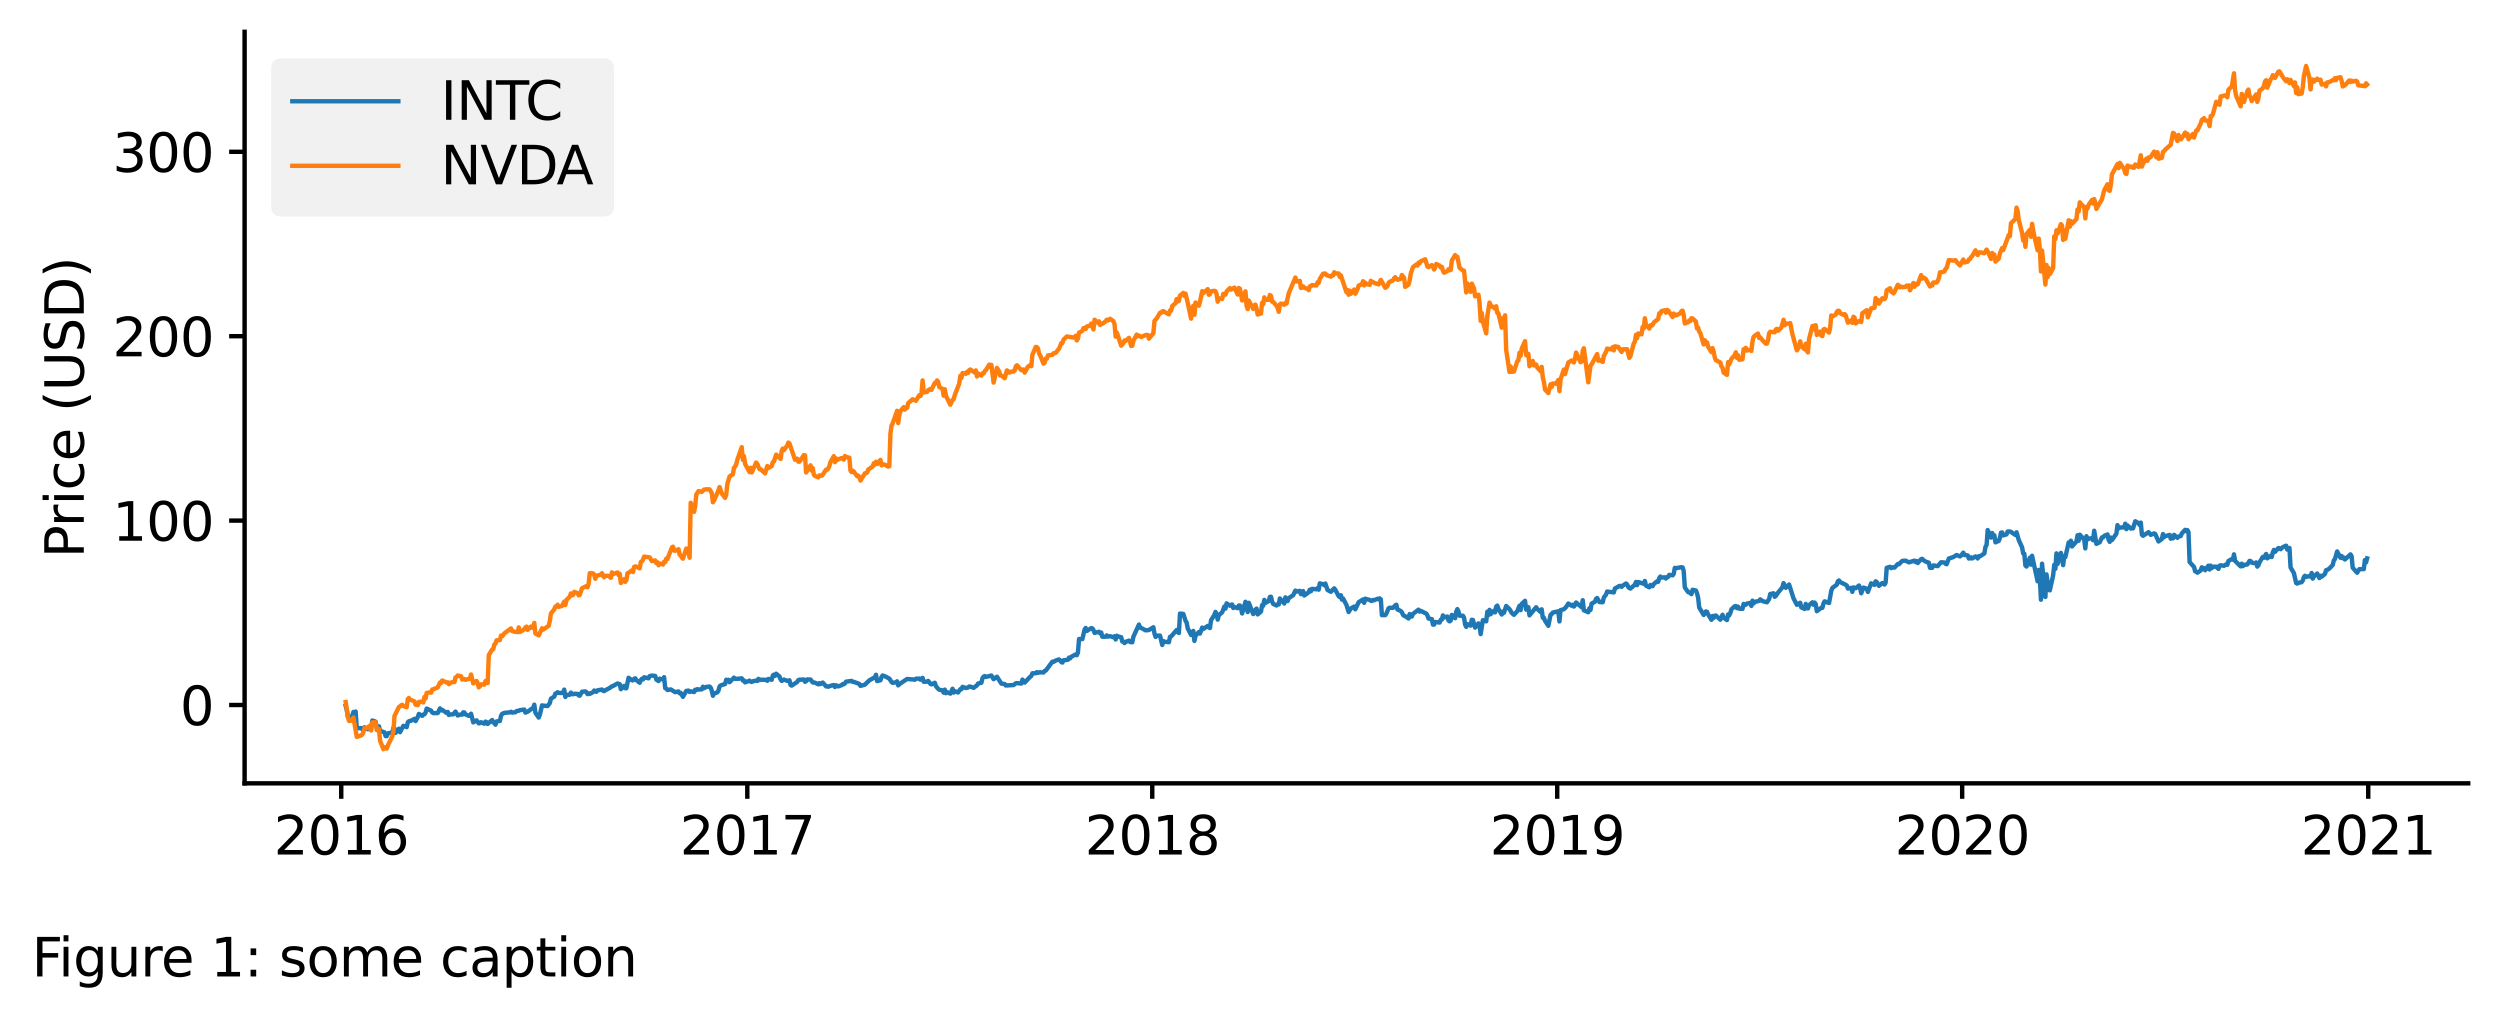 <?xml version="1.0" encoding="utf-8" standalone="no"?>
<!DOCTYPE svg PUBLIC "-//W3C//DTD SVG 1.1//EN"
  "http://www.w3.org/Graphics/SVG/1.1/DTD/svg11.dtd">
<svg xmlns:xlink="http://www.w3.org/1999/xlink" width="565.92pt" height="230.736pt" viewBox="0 0 565.92 230.736" xmlns="http://www.w3.org/2000/svg" version="1.1">
 <defs>
  <style type="text/css">*{stroke-linejoin: round; stroke-linecap: butt}</style>
 </defs>
 <g id="figure_1">
  <g id="patch_1">
   <path d="M 0 230.736 
L 565.92 230.736 
L 565.92 0 
L 0 0 
z
" style="fill: #ffffff"/>
  </g>
  <g id="axes_1">
   <g id="patch_2">
    <path d="M 55.37 177.32 
L 558.72 177.32 
L 558.72 7.2 
L 55.37 7.2 
z
" style="fill: #ffffff"/>
   </g>
   <g id="matplotlib.axis_1">
    <g id="xtick_1">
     <g id="line2d_1">
      <defs>
       <path id="m5329c3f0c6" d="M 0 0 
L 0 3.5 
" style="stroke: #000000"/>
      </defs>
      <g>
       <use xlink:href="#m5329c3f0c6" x="77.245" y="177.32" style="stroke: #000000"/>
      </g>
     </g>
     <g id="text_1">
      <!-- 2016 -->
      <g transform="translate(61.975 193.438) scale(0.12 -0.12)">
       <defs>
        <path id="DejaVuSans-32" d="M 1228 531 
L 3431 531 
L 3431 0 
L 469 0 
L 469 531 
Q 828 903 1448 1529 
Q 2069 2156 2228 2338 
Q 2531 2678 2651 2914 
Q 2772 3150 2772 3378 
Q 2772 3750 2511 3984 
Q 2250 4219 1831 4219 
Q 1534 4219 1204 4116 
Q 875 4013 500 3803 
L 500 4441 
Q 881 4594 1212 4672 
Q 1544 4750 1819 4750 
Q 2544 4750 2975 4387 
Q 3406 4025 3406 3419 
Q 3406 3131 3298 2873 
Q 3191 2616 2906 2266 
Q 2828 2175 2409 1742 
Q 1991 1309 1228 531 
z
" transform="scale(0.016)"/>
        <path id="DejaVuSans-30" d="M 2034 4250 
Q 1547 4250 1301 3770 
Q 1056 3291 1056 2328 
Q 1056 1369 1301 889 
Q 1547 409 2034 409 
Q 2525 409 2770 889 
Q 3016 1369 3016 2328 
Q 3016 3291 2770 3770 
Q 2525 4250 2034 4250 
z
M 2034 4750 
Q 2819 4750 3233 4129 
Q 3647 3509 3647 2328 
Q 3647 1150 3233 529 
Q 2819 -91 2034 -91 
Q 1250 -91 836 529 
Q 422 1150 422 2328 
Q 422 3509 836 4129 
Q 1250 4750 2034 4750 
z
" transform="scale(0.016)"/>
        <path id="DejaVuSans-31" d="M 794 531 
L 1825 531 
L 1825 4091 
L 703 3866 
L 703 4441 
L 1819 4666 
L 2450 4666 
L 2450 531 
L 3481 531 
L 3481 0 
L 794 0 
L 794 531 
z
" transform="scale(0.016)"/>
        <path id="DejaVuSans-36" d="M 2113 2584 
Q 1688 2584 1439 2293 
Q 1191 2003 1191 1497 
Q 1191 994 1439 701 
Q 1688 409 2113 409 
Q 2538 409 2786 701 
Q 3034 994 3034 1497 
Q 3034 2003 2786 2293 
Q 2538 2584 2113 2584 
z
M 3366 4563 
L 3366 3988 
Q 3128 4100 2886 4159 
Q 2644 4219 2406 4219 
Q 1781 4219 1451 3797 
Q 1122 3375 1075 2522 
Q 1259 2794 1537 2939 
Q 1816 3084 2150 3084 
Q 2853 3084 3261 2657 
Q 3669 2231 3669 1497 
Q 3669 778 3244 343 
Q 2819 -91 2113 -91 
Q 1303 -91 875 529 
Q 447 1150 447 2328 
Q 447 3434 972 4092 
Q 1497 4750 2381 4750 
Q 2619 4750 2861 4703 
Q 3103 4656 3366 4563 
z
" transform="scale(0.016)"/>
       </defs>
       <use xlink:href="#DejaVuSans-32"/>
       <use xlink:href="#DejaVuSans-30" transform="translate(63.623 0)"/>
       <use xlink:href="#DejaVuSans-31" transform="translate(127.246 0)"/>
       <use xlink:href="#DejaVuSans-36" transform="translate(190.869 0)"/>
      </g>
     </g>
    </g>
    <g id="xtick_2">
     <g id="line2d_2">
      <g>
       <use xlink:href="#m5329c3f0c6" x="169.165" y="177.32" style="stroke: #000000"/>
      </g>
     </g>
     <g id="text_2">
      <!-- 2017 -->
      <g transform="translate(153.895 193.438) scale(0.12 -0.12)">
       <defs>
        <path id="DejaVuSans-37" d="M 525 4666 
L 3525 4666 
L 3525 4397 
L 1831 0 
L 1172 0 
L 2766 4134 
L 525 4134 
L 525 4666 
z
" transform="scale(0.016)"/>
       </defs>
       <use xlink:href="#DejaVuSans-32"/>
       <use xlink:href="#DejaVuSans-30" transform="translate(63.623 0)"/>
       <use xlink:href="#DejaVuSans-31" transform="translate(127.246 0)"/>
       <use xlink:href="#DejaVuSans-37" transform="translate(190.869 0)"/>
      </g>
     </g>
    </g>
    <g id="xtick_3">
     <g id="line2d_3">
      <g>
       <use xlink:href="#m5329c3f0c6" x="260.834" y="177.32" style="stroke: #000000"/>
      </g>
     </g>
     <g id="text_3">
      <!-- 2018 -->
      <g transform="translate(245.564 193.438) scale(0.12 -0.12)">
       <defs>
        <path id="DejaVuSans-38" d="M 2034 2216 
Q 1584 2216 1326 1975 
Q 1069 1734 1069 1313 
Q 1069 891 1326 650 
Q 1584 409 2034 409 
Q 2484 409 2743 651 
Q 3003 894 3003 1313 
Q 3003 1734 2745 1975 
Q 2488 2216 2034 2216 
z
M 1403 2484 
Q 997 2584 770 2862 
Q 544 3141 544 3541 
Q 544 4100 942 4425 
Q 1341 4750 2034 4750 
Q 2731 4750 3128 4425 
Q 3525 4100 3525 3541 
Q 3525 3141 3298 2862 
Q 3072 2584 2669 2484 
Q 3125 2378 3379 2068 
Q 3634 1759 3634 1313 
Q 3634 634 3220 271 
Q 2806 -91 2034 -91 
Q 1263 -91 848 271 
Q 434 634 434 1313 
Q 434 1759 690 2068 
Q 947 2378 1403 2484 
z
M 1172 3481 
Q 1172 3119 1398 2916 
Q 1625 2713 2034 2713 
Q 2441 2713 2670 2916 
Q 2900 3119 2900 3481 
Q 2900 3844 2670 4047 
Q 2441 4250 2034 4250 
Q 1625 4250 1398 4047 
Q 1172 3844 1172 3481 
z
" transform="scale(0.016)"/>
       </defs>
       <use xlink:href="#DejaVuSans-32"/>
       <use xlink:href="#DejaVuSans-30" transform="translate(63.623 0)"/>
       <use xlink:href="#DejaVuSans-31" transform="translate(127.246 0)"/>
       <use xlink:href="#DejaVuSans-38" transform="translate(190.869 0)"/>
      </g>
     </g>
    </g>
    <g id="xtick_4">
     <g id="line2d_4">
      <g>
       <use xlink:href="#m5329c3f0c6" x="352.503" y="177.32" style="stroke: #000000"/>
      </g>
     </g>
     <g id="text_4">
      <!-- 2019 -->
      <g transform="translate(337.233 193.438) scale(0.12 -0.12)">
       <defs>
        <path id="DejaVuSans-39" d="M 703 97 
L 703 672 
Q 941 559 1184 500 
Q 1428 441 1663 441 
Q 2288 441 2617 861 
Q 2947 1281 2994 2138 
Q 2813 1869 2534 1725 
Q 2256 1581 1919 1581 
Q 1219 1581 811 2004 
Q 403 2428 403 3163 
Q 403 3881 828 4315 
Q 1253 4750 1959 4750 
Q 2769 4750 3195 4129 
Q 3622 3509 3622 2328 
Q 3622 1225 3098 567 
Q 2575 -91 1691 -91 
Q 1453 -91 1209 -44 
Q 966 3 703 97 
z
M 1959 2075 
Q 2384 2075 2632 2365 
Q 2881 2656 2881 3163 
Q 2881 3666 2632 3958 
Q 2384 4250 1959 4250 
Q 1534 4250 1286 3958 
Q 1038 3666 1038 3163 
Q 1038 2656 1286 2365 
Q 1534 2075 1959 2075 
z
" transform="scale(0.016)"/>
       </defs>
       <use xlink:href="#DejaVuSans-32"/>
       <use xlink:href="#DejaVuSans-30" transform="translate(63.623 0)"/>
       <use xlink:href="#DejaVuSans-31" transform="translate(127.246 0)"/>
       <use xlink:href="#DejaVuSans-39" transform="translate(190.869 0)"/>
      </g>
     </g>
    </g>
    <g id="xtick_5">
     <g id="line2d_5">
      <g>
       <use xlink:href="#m5329c3f0c6" x="444.172" y="177.32" style="stroke: #000000"/>
      </g>
     </g>
     <g id="text_5">
      <!-- 2020 -->
      <g transform="translate(428.902 193.438) scale(0.12 -0.12)">
       <use xlink:href="#DejaVuSans-32"/>
       <use xlink:href="#DejaVuSans-30" transform="translate(63.623 0)"/>
       <use xlink:href="#DejaVuSans-32" transform="translate(127.246 0)"/>
       <use xlink:href="#DejaVuSans-30" transform="translate(190.869 0)"/>
      </g>
     </g>
    </g>
    <g id="xtick_6">
     <g id="line2d_6">
      <g>
       <use xlink:href="#m5329c3f0c6" x="536.092" y="177.32" style="stroke: #000000"/>
      </g>
     </g>
     <g id="text_6">
      <!-- 2021 -->
      <g transform="translate(520.822 193.438) scale(0.12 -0.12)">
       <use xlink:href="#DejaVuSans-32"/>
       <use xlink:href="#DejaVuSans-30" transform="translate(63.623 0)"/>
       <use xlink:href="#DejaVuSans-32" transform="translate(127.246 0)"/>
       <use xlink:href="#DejaVuSans-31" transform="translate(190.869 0)"/>
      </g>
     </g>
    </g>
   </g>
   <g id="matplotlib.axis_2">
    <g id="ytick_1">
     <g id="line2d_7">
      <defs>
       <path id="m87931a7833" d="M 0 0 
L -3.5 0 
" style="stroke: #000000"/>
      </defs>
      <g>
       <use xlink:href="#m87931a7833" x="55.37" y="159.587" style="stroke: #000000"/>
      </g>
     </g>
     <g id="text_7">
      <!-- 0 -->
      <g transform="translate(40.735 164.146) scale(0.12 -0.12)">
       <use xlink:href="#DejaVuSans-30"/>
      </g>
     </g>
    </g>
    <g id="ytick_2">
     <g id="line2d_8">
      <g>
       <use xlink:href="#m87931a7833" x="55.37" y="117.846" style="stroke: #000000"/>
      </g>
     </g>
     <g id="text_8">
      <!-- 100 -->
      <g transform="translate(25.465 122.405) scale(0.12 -0.12)">
       <use xlink:href="#DejaVuSans-31"/>
       <use xlink:href="#DejaVuSans-30" transform="translate(63.623 0)"/>
       <use xlink:href="#DejaVuSans-30" transform="translate(127.246 0)"/>
      </g>
     </g>
    </g>
    <g id="ytick_3">
     <g id="line2d_9">
      <g>
       <use xlink:href="#m87931a7833" x="55.37" y="76.105" style="stroke: #000000"/>
      </g>
     </g>
     <g id="text_9">
      <!-- 200 -->
      <g transform="translate(25.465 80.664) scale(0.12 -0.12)">
       <use xlink:href="#DejaVuSans-32"/>
       <use xlink:href="#DejaVuSans-30" transform="translate(63.623 0)"/>
       <use xlink:href="#DejaVuSans-30" transform="translate(127.246 0)"/>
      </g>
     </g>
    </g>
    <g id="ytick_4">
     <g id="line2d_10">
      <g>
       <use xlink:href="#m87931a7833" x="55.37" y="34.364" style="stroke: #000000"/>
      </g>
     </g>
     <g id="text_10">
      <!-- 300 -->
      <g transform="translate(25.465 38.923) scale(0.12 -0.12)">
       <defs>
        <path id="DejaVuSans-33" d="M 2597 2516 
Q 3050 2419 3304 2112 
Q 3559 1806 3559 1356 
Q 3559 666 3084 287 
Q 2609 -91 1734 -91 
Q 1441 -91 1130 -33 
Q 819 25 488 141 
L 488 750 
Q 750 597 1062 519 
Q 1375 441 1716 441 
Q 2309 441 2620 675 
Q 2931 909 2931 1356 
Q 2931 1769 2642 2001 
Q 2353 2234 1838 2234 
L 1294 2234 
L 1294 2753 
L 1863 2753 
Q 2328 2753 2575 2939 
Q 2822 3125 2822 3475 
Q 2822 3834 2567 4026 
Q 2313 4219 1838 4219 
Q 1578 4219 1281 4162 
Q 984 4106 628 3988 
L 628 4550 
Q 988 4650 1302 4700 
Q 1616 4750 1894 4750 
Q 2613 4750 3031 4423 
Q 3450 4097 3450 3541 
Q 3450 3153 3228 2886 
Q 3006 2619 2597 2516 
z
" transform="scale(0.016)"/>
       </defs>
       <use xlink:href="#DejaVuSans-33"/>
       <use xlink:href="#DejaVuSans-30" transform="translate(63.623 0)"/>
       <use xlink:href="#DejaVuSans-30" transform="translate(127.246 0)"/>
      </g>
     </g>
    </g>
    <g id="text_11">
     <!-- Price (USD) -->
     <g transform="translate(18.969 126.306) rotate(-90) scale(0.12 -0.12)">
      <defs>
       <path id="DejaVuSans-50" d="M 1259 4147 
L 1259 2394 
L 2053 2394 
Q 2494 2394 2734 2622 
Q 2975 2850 2975 3272 
Q 2975 3691 2734 3919 
Q 2494 4147 2053 4147 
L 1259 4147 
z
M 628 4666 
L 2053 4666 
Q 2838 4666 3239 4311 
Q 3641 3956 3641 3272 
Q 3641 2581 3239 2228 
Q 2838 1875 2053 1875 
L 1259 1875 
L 1259 0 
L 628 0 
L 628 4666 
z
" transform="scale(0.016)"/>
       <path id="DejaVuSans-72" d="M 2631 2963 
Q 2534 3019 2420 3045 
Q 2306 3072 2169 3072 
Q 1681 3072 1420 2755 
Q 1159 2438 1159 1844 
L 1159 0 
L 581 0 
L 581 3500 
L 1159 3500 
L 1159 2956 
Q 1341 3275 1631 3429 
Q 1922 3584 2338 3584 
Q 2397 3584 2469 3576 
Q 2541 3569 2628 3553 
L 2631 2963 
z
" transform="scale(0.016)"/>
       <path id="DejaVuSans-69" d="M 603 3500 
L 1178 3500 
L 1178 0 
L 603 0 
L 603 3500 
z
M 603 4863 
L 1178 4863 
L 1178 4134 
L 603 4134 
L 603 4863 
z
" transform="scale(0.016)"/>
       <path id="DejaVuSans-63" d="M 3122 3366 
L 3122 2828 
Q 2878 2963 2633 3030 
Q 2388 3097 2138 3097 
Q 1578 3097 1268 2742 
Q 959 2388 959 1747 
Q 959 1106 1268 751 
Q 1578 397 2138 397 
Q 2388 397 2633 464 
Q 2878 531 3122 666 
L 3122 134 
Q 2881 22 2623 -34 
Q 2366 -91 2075 -91 
Q 1284 -91 818 406 
Q 353 903 353 1747 
Q 353 2603 823 3093 
Q 1294 3584 2113 3584 
Q 2378 3584 2631 3529 
Q 2884 3475 3122 3366 
z
" transform="scale(0.016)"/>
       <path id="DejaVuSans-65" d="M 3597 1894 
L 3597 1613 
L 953 1613 
Q 991 1019 1311 708 
Q 1631 397 2203 397 
Q 2534 397 2845 478 
Q 3156 559 3463 722 
L 3463 178 
Q 3153 47 2828 -22 
Q 2503 -91 2169 -91 
Q 1331 -91 842 396 
Q 353 884 353 1716 
Q 353 2575 817 3079 
Q 1281 3584 2069 3584 
Q 2775 3584 3186 3129 
Q 3597 2675 3597 1894 
z
M 3022 2063 
Q 3016 2534 2758 2815 
Q 2500 3097 2075 3097 
Q 1594 3097 1305 2825 
Q 1016 2553 972 2059 
L 3022 2063 
z
" transform="scale(0.016)"/>
       <path id="DejaVuSans-20" transform="scale(0.016)"/>
       <path id="DejaVuSans-28" d="M 1984 4856 
Q 1566 4138 1362 3434 
Q 1159 2731 1159 2009 
Q 1159 1288 1364 580 
Q 1569 -128 1984 -844 
L 1484 -844 
Q 1016 -109 783 600 
Q 550 1309 550 2009 
Q 550 2706 781 3412 
Q 1013 4119 1484 4856 
L 1984 4856 
z
" transform="scale(0.016)"/>
       <path id="DejaVuSans-55" d="M 556 4666 
L 1191 4666 
L 1191 1831 
Q 1191 1081 1462 751 
Q 1734 422 2344 422 
Q 2950 422 3222 751 
Q 3494 1081 3494 1831 
L 3494 4666 
L 4128 4666 
L 4128 1753 
Q 4128 841 3676 375 
Q 3225 -91 2344 -91 
Q 1459 -91 1007 375 
Q 556 841 556 1753 
L 556 4666 
z
" transform="scale(0.016)"/>
       <path id="DejaVuSans-53" d="M 3425 4513 
L 3425 3897 
Q 3066 4069 2747 4153 
Q 2428 4238 2131 4238 
Q 1616 4238 1336 4038 
Q 1056 3838 1056 3469 
Q 1056 3159 1242 3001 
Q 1428 2844 1947 2747 
L 2328 2669 
Q 3034 2534 3370 2195 
Q 3706 1856 3706 1288 
Q 3706 609 3251 259 
Q 2797 -91 1919 -91 
Q 1588 -91 1214 -16 
Q 841 59 441 206 
L 441 856 
Q 825 641 1194 531 
Q 1563 422 1919 422 
Q 2459 422 2753 634 
Q 3047 847 3047 1241 
Q 3047 1584 2836 1778 
Q 2625 1972 2144 2069 
L 1759 2144 
Q 1053 2284 737 2584 
Q 422 2884 422 3419 
Q 422 4038 858 4394 
Q 1294 4750 2059 4750 
Q 2388 4750 2728 4690 
Q 3069 4631 3425 4513 
z
" transform="scale(0.016)"/>
       <path id="DejaVuSans-44" d="M 1259 4147 
L 1259 519 
L 2022 519 
Q 2988 519 3436 956 
Q 3884 1394 3884 2338 
Q 3884 3275 3436 3711 
Q 2988 4147 2022 4147 
L 1259 4147 
z
M 628 4666 
L 1925 4666 
Q 3281 4666 3915 4102 
Q 4550 3538 4550 2338 
Q 4550 1131 3912 565 
Q 3275 0 1925 0 
L 628 0 
L 628 4666 
z
" transform="scale(0.016)"/>
       <path id="DejaVuSans-29" d="M 513 4856 
L 1013 4856 
Q 1481 4119 1714 3412 
Q 1947 2706 1947 2009 
Q 1947 1309 1714 600 
Q 1481 -109 1013 -844 
L 513 -844 
Q 928 -128 1133 580 
Q 1338 1288 1338 2009 
Q 1338 2731 1133 3434 
Q 928 4138 513 4856 
z
" transform="scale(0.016)"/>
      </defs>
      <use xlink:href="#DejaVuSans-50"/>
      <use xlink:href="#DejaVuSans-72" transform="translate(58.553 0)"/>
      <use xlink:href="#DejaVuSans-69" transform="translate(99.666 0)"/>
      <use xlink:href="#DejaVuSans-63" transform="translate(127.449 0)"/>
      <use xlink:href="#DejaVuSans-65" transform="translate(182.43 0)"/>
      <use xlink:href="#DejaVuSans-20" transform="translate(243.953 0)"/>
      <use xlink:href="#DejaVuSans-28" transform="translate(275.74 0)"/>
      <use xlink:href="#DejaVuSans-55" transform="translate(314.754 0)"/>
      <use xlink:href="#DejaVuSans-53" transform="translate(387.947 0)"/>
      <use xlink:href="#DejaVuSans-44" transform="translate(451.424 0)"/>
      <use xlink:href="#DejaVuSans-29" transform="translate(528.426 0)"/>
     </g>
    </g>
   </g>
   <g id="line2d_11">
    <path d="M 78.25 159.783 
L 78.501 160.709 
L 78.752 162.273 
L 79.003 162.706 
L 79.756 161.977 
L 80.008 161.17 
L 80.259 162.154 
L 80.51 161.068 
L 80.761 164.867 
L 81.766 164.811 
L 82.017 165.105 
L 82.268 165.007 
L 82.519 164.627 
L 83.272 165.087 
L 83.524 164.607 
L 83.775 164.789 
L 84.026 164.565 
L 84.277 163.102 
L 85.031 163.371 
L 85.282 164.753 
L 85.533 165.035 
L 85.784 164.424 
L 86.035 165.447 
L 87.04 165.778 
L 87.291 166.618 
L 87.542 166.633 
L 87.793 166.012 
L 88.798 165.808 
L 89.049 164.807 
L 89.3 164.878 
L 89.551 165.885 
L 90.305 164.955 
L 90.556 165.737 
L 91.309 164.303 
L 92.063 164.597 
L 92.314 163.497 
L 92.565 163.263 
L 93.067 163.14 
L 93.821 162.718 
L 94.072 163.231 
L 94.574 162.293 
L 94.825 161.612 
L 95.579 162.046 
L 95.83 161.754 
L 96.081 161.701 
L 96.332 161.319 
L 96.583 160.405 
L 97.588 160.865 
L 97.839 161.279 
L 98.09 161.435 
L 99.095 161.409 
L 99.597 160.355 
L 99.848 160.815 
L 100.099 160.686 
L 101.104 161.395 
L 101.355 161.16 
L 101.606 161.849 
L 101.857 161.743 
L 102.611 161.691 
L 103.113 161.086 
L 103.615 161.961 
L 104.369 161.709 
L 104.62 161.775 
L 104.871 161.247 
L 105.122 161.286 
L 105.373 161.717 
L 106.127 162.047 
L 106.378 162.033 
L 106.629 161.568 
L 107.132 163.523 
L 107.885 163.068 
L 108.387 163.756 
L 108.638 163.686 
L 108.89 163.49 
L 109.643 163.824 
L 109.894 163.348 
L 110.145 163.459 
L 110.396 163.875 
L 111.401 162.995 
L 111.652 163.558 
L 111.903 163.544 
L 112.154 164.045 
L 112.406 163.313 
L 113.159 163.202 
L 113.41 162.056 
L 113.661 161.612 
L 114.164 161.373 
L 115.419 161.254 
L 115.671 161.122 
L 115.922 161.306 
L 116.675 161.227 
L 116.926 160.964 
L 117.429 160.885 
L 117.68 160.755 
L 118.684 160.624 
L 118.935 161.312 
L 119.438 161.115 
L 120.442 160.381 
L 120.693 160.42 
L 120.945 159.515 
L 121.196 161.337 
L 121.949 162.435 
L 122.2 161.796 
L 122.703 159.669 
L 122.954 159.732 
L 123.958 159.822 
L 124.461 159.16 
L 124.712 158.154 
L 125.465 157.688 
L 125.716 157.008 
L 125.968 156.924 
L 126.219 156.698 
L 126.47 156.852 
L 127.223 156.876 
L 127.474 156.757 
L 127.726 156.115 
L 127.977 157.776 
L 128.228 157.301 
L 128.981 157.265 
L 129.233 156.784 
L 129.484 157.093 
L 129.735 157.165 
L 129.986 157.057 
L 130.739 157.069 
L 130.991 157.416 
L 131.242 157.477 
L 131.744 156.592 
L 132.497 156.52 
L 132.749 156.663 
L 133 157.129 
L 133.251 156.948 
L 133.502 157.08 
L 134.255 156.67 
L 134.507 156.311 
L 134.758 156.536 
L 135.009 156.596 
L 135.26 156.274 
L 136.265 156.084 
L 136.516 156.379 
L 136.767 156.45 
L 137.018 156.248 
L 138.023 155.729 
L 138.525 155.355 
L 138.776 155.286 
L 139.781 154.719 
L 140.283 154.868 
L 140.534 156.013 
L 141.288 155.259 
L 141.539 155.803 
L 141.79 155.791 
L 142.292 153.422 
L 143.046 153.987 
L 143.297 154.01 
L 143.548 153.662 
L 143.799 153.55 
L 144.05 153.95 
L 144.804 154.556 
L 145.055 153.953 
L 145.306 153.661 
L 145.557 153.795 
L 145.808 153.314 
L 146.813 153.546 
L 147.064 153.046 
L 147.566 152.925 
L 148.32 153.013 
L 148.571 153.836 
L 149.073 154.173 
L 149.324 153.631 
L 150.078 153.809 
L 150.329 153.294 
L 150.58 155.771 
L 150.831 155.865 
L 151.082 156.195 
L 151.836 156.064 
L 152.84 156.683 
L 153.594 156.527 
L 153.845 156.946 
L 154.096 156.849 
L 154.598 157.741 
L 155.352 156.4 
L 155.854 156.328 
L 156.105 156.628 
L 156.356 156.495 
L 157.11 156.652 
L 157.361 156.131 
L 157.612 156.215 
L 157.863 155.999 
L 158.114 156.083 
L 158.868 156.047 
L 159.119 155.45 
L 159.37 155.78 
L 159.873 155.495 
L 160.626 155.413 
L 160.877 155.648 
L 161.128 156.369 
L 161.379 157.5 
L 161.631 157.005 
L 162.384 156.724 
L 162.635 156.323 
L 162.886 155.386 
L 163.137 155.151 
L 164.142 154.835 
L 164.393 153.872 
L 164.644 154.156 
L 164.895 153.882 
L 165.147 154.426 
L 166.151 153.397 
L 166.402 153.655 
L 166.905 153.667 
L 167.909 153.554 
L 168.16 154.049 
L 168.412 154.015 
L 168.663 154.459 
L 169.667 154.079 
L 169.918 154.296 
L 170.17 154.365 
L 170.421 154.215 
L 171.174 154.067 
L 171.425 154.146 
L 171.676 153.678 
L 171.928 153.949 
L 172.179 153.858 
L 173.434 153.892 
L 173.686 154.108 
L 173.937 153.686 
L 174.69 153.878 
L 174.941 152.913 
L 175.193 152.713 
L 175.444 152.978 
L 175.695 152.511 
L 176.448 153.127 
L 176.699 153.796 
L 176.951 154.136 
L 177.453 153.839 
L 178.206 154.125 
L 178.709 153.998 
L 178.96 155.054 
L 179.211 155.195 
L 180.467 154.361 
L 180.718 153.944 
L 180.969 153.863 
L 181.974 153.818 
L 182.225 154.332 
L 182.476 154.205 
L 182.727 153.801 
L 183.48 153.824 
L 183.983 154.49 
L 184.485 154.524 
L 185.238 154.908 
L 185.49 154.638 
L 185.741 154.848 
L 186.243 154.509 
L 186.996 155.381 
L 187.248 155.357 
L 187.499 155.452 
L 188.001 155.25 
L 188.754 155.06 
L 189.006 155.52 
L 189.257 155.127 
L 189.759 155.375 
L 190.513 155.102 
L 190.764 154.854 
L 191.015 154.889 
L 191.266 154.678 
L 191.517 154.305 
L 192.773 154.131 
L 193.024 154.35 
L 193.275 154.35 
L 194.531 154.815 
L 194.782 155.26 
L 195.787 154.988 
L 196.289 154.483 
L 196.791 154.008 
L 198.047 153.309 
L 198.298 152.744 
L 198.549 154.172 
L 199.303 153.987 
L 199.554 153.228 
L 199.805 152.906 
L 200.307 153.087 
L 201.312 153.599 
L 201.814 154.383 
L 202.065 154.57 
L 202.819 154.452 
L 203.07 154.23 
L 203.321 155.139 
L 203.823 154.711 
L 205.079 153.867 
L 205.33 153.705 
L 206.586 153.797 
L 207.088 153.866 
L 207.339 153.635 
L 208.093 153.612 
L 208.344 153.854 
L 208.846 153.45 
L 209.097 154.331 
L 209.851 154.308 
L 210.102 154.133 
L 210.604 154.798 
L 210.855 154.916 
L 211.609 154.561 
L 211.86 155.325 
L 212.362 155.926 
L 212.614 156.132 
L 213.367 156.279 
L 213.618 156.793 
L 213.869 156.111 
L 214.12 156.917 
L 214.372 156.668 
L 215.125 157.014 
L 215.627 155.916 
L 215.878 156.779 
L 216.13 156.469 
L 216.883 156.752 
L 217.385 156.011 
L 217.636 156.023 
L 217.888 155.487 
L 218.641 155.74 
L 219.143 155.631 
L 219.394 155.401 
L 219.646 155.425 
L 220.399 155.702 
L 221.153 155.136 
L 221.404 154.73 
L 222.157 154.541 
L 222.408 153.505 
L 222.659 153.172 
L 222.911 153.031 
L 223.162 153.248 
L 224.417 152.915 
L 224.92 153.741 
L 225.673 153.194 
L 226.678 154.74 
L 227.431 154.848 
L 227.682 155.17 
L 229.44 155.074 
L 229.943 154.666 
L 230.194 154.642 
L 231.198 154.726 
L 231.45 153.844 
L 231.952 154.512 
L 232.956 153.45 
L 233.459 153 
L 233.71 152.405 
L 234.463 152.405 
L 234.714 152.146 
L 234.966 152.325 
L 235.217 152.179 
L 236.221 152.224 
L 236.473 151.875 
L 236.724 151.797 
L 238.231 149.783 
L 238.482 149.826 
L 238.984 149.519 
L 239.737 149.276 
L 239.989 149.496 
L 240.24 149.865 
L 240.491 149.982 
L 240.742 149.47 
L 241.747 149.344 
L 241.998 148.862 
L 242.249 149.027 
L 242.5 148.673 
L 243.505 148.138 
L 243.756 148.311 
L 244.007 147.728 
L 244.258 144.649 
L 245.012 144.677 
L 245.514 142.504 
L 245.765 142.155 
L 246.016 142.829 
L 247.021 142.184 
L 247.272 142.255 
L 247.523 142.613 
L 247.774 143.262 
L 248.779 143.006 
L 249.03 143.37 
L 249.281 143.195 
L 249.532 144.128 
L 250.286 144.137 
L 250.537 143.838 
L 250.788 144.107 
L 251.29 144.014 
L 252.044 144.257 
L 252.295 144.031 
L 252.546 144.759 
L 252.797 143.914 
L 253.048 144.063 
L 253.802 144.24 
L 254.053 145.226 
L 254.304 145.216 
L 254.555 145.571 
L 254.806 145.31 
L 255.56 145.011 
L 255.811 145.327 
L 256.313 145.394 
L 256.564 144.14 
L 257.82 141.382 
L 258.071 142.084 
L 258.322 142.138 
L 259.327 142.692 
L 260.08 142.619 
L 261.085 141.995 
L 261.336 143.412 
L 261.587 144.178 
L 261.838 143.886 
L 262.592 143.886 
L 263.094 146.003 
L 263.345 145.109 
L 263.596 145.273 
L 264.601 145.369 
L 264.852 144.16 
L 265.103 144.075 
L 266.359 142.607 
L 266.61 143.106 
L 266.861 143.298 
L 267.113 138.894 
L 267.866 138.977 
L 268.368 140.527 
L 268.619 140.952 
L 268.871 142.266 
L 269.624 143.74 
L 269.875 143.089 
L 270.126 142.819 
L 270.377 145.082 
L 270.629 143.91 
L 271.382 143.074 
L 271.633 143.419 
L 272.135 142.058 
L 272.387 142.386 
L 273.391 141.689 
L 273.642 142.032 
L 273.894 142.159 
L 274.145 140.4 
L 274.898 139.193 
L 275.149 138.513 
L 275.4 139.032 
L 275.652 140.26 
L 275.903 139.265 
L 276.656 138.609 
L 277.158 137.301 
L 277.41 137.773 
L 277.661 136.58 
L 278.414 137.116 
L 278.665 136.905 
L 278.916 136.841 
L 279.168 137.63 
L 279.419 137.392 
L 280.172 137.669 
L 280.423 137.078 
L 280.675 137.07 
L 280.926 137.661 
L 281.177 138.868 
L 281.93 136.229 
L 282.433 138.552 
L 282.684 136.465 
L 283.688 138.998 
L 283.939 138.289 
L 284.442 137.762 
L 284.693 139.08 
L 285.446 138.43 
L 285.697 136.981 
L 285.949 137.119 
L 286.2 135.796 
L 286.451 136.477 
L 287.204 136.042 
L 287.455 135.134 
L 287.707 135.079 
L 287.958 136.162 
L 288.209 136.713 
L 288.962 137.061 
L 289.214 136.776 
L 289.465 136.832 
L 289.716 135.476 
L 290.72 136.606 
L 290.972 135.223 
L 291.223 136.022 
L 291.474 136.046 
L 291.725 135.403 
L 292.73 134.733 
L 293.232 133.689 
L 293.483 133.925 
L 294.236 133.749 
L 294.488 134.494 
L 294.739 133.937 
L 294.99 133.807 
L 295.241 134.804 
L 296.246 134.065 
L 296.497 133.482 
L 296.748 133.83 
L 296.999 133.304 
L 298.004 133.394 
L 298.255 133.123 
L 298.506 133.482 
L 298.757 132.061 
L 299.511 132.244 
L 299.762 132.464 
L 300.013 132.095 
L 300.515 133.556 
L 301.269 133.958 
L 302.022 133.182 
L 302.273 133.505 
L 303.027 134.937 
L 303.278 135.164 
L 303.529 134.746 
L 303.78 135.738 
L 304.031 135.49 
L 304.785 136.913 
L 305.287 138.534 
L 305.789 137.724 
L 306.543 137.313 
L 306.794 137.92 
L 307.547 136.33 
L 308.552 135.69 
L 308.803 136.459 
L 309.054 135.521 
L 309.305 135.625 
L 310.059 135.793 
L 310.31 136.001 
L 310.561 136.025 
L 310.812 135.816 
L 311.063 135.872 
L 311.817 135.55 
L 312.068 135.654 
L 312.319 135.454 
L 312.57 135.669 
L 312.821 139.254 
L 313.575 139.245 
L 313.826 138.886 
L 314.328 137.697 
L 314.579 137.571 
L 315.333 137.596 
L 315.835 137.039 
L 316.086 136.889 
L 316.337 137.963 
L 317.091 138.304 
L 317.342 138.589 
L 317.593 139.161 
L 317.844 139.416 
L 318.095 139.478 
L 318.849 140.01 
L 319.1 139.005 
L 319.351 139.504 
L 319.602 139.566 
L 319.854 138.962 
L 321.109 138.013 
L 321.36 138.45 
L 321.612 138.285 
L 322.867 138.899 
L 323.118 139.302 
L 323.37 140.017 
L 324.123 140.152 
L 324.374 141.387 
L 324.625 141.387 
L 324.876 140.793 
L 325.881 140.93 
L 326.132 140.305 
L 326.383 140.26 
L 326.635 139.31 
L 326.886 139.788 
L 327.639 139.564 
L 327.89 140.454 
L 328.141 140.645 
L 328.393 140.48 
L 328.644 139.198 
L 329.397 139.939 
L 329.648 138.456 
L 329.899 137.884 
L 330.151 138.423 
L 330.402 139.377 
L 331.155 139.377 
L 331.406 139.803 
L 331.657 141.372 
L 331.909 141.903 
L 332.16 141.29 
L 332.913 141.615 
L 333.164 140.294 
L 333.415 140.339 
L 333.918 142.076 
L 334.671 141.118 
L 334.922 141.591 
L 335.174 143.542 
L 335.676 140.382 
L 336.429 140.647 
L 336.68 138.477 
L 336.932 139.247 
L 337.183 138.053 
L 337.434 139.014 
L 338.187 138.252 
L 338.438 138.62 
L 338.69 137.321 
L 338.941 137.09 
L 339.192 137.84 
L 339.945 139.107 
L 340.196 138.444 
L 340.448 138.709 
L 340.95 137.18 
L 341.703 137.889 
L 342.206 138.737 
L 342.708 139.172 
L 343.461 138.356 
L 343.964 137.124 
L 344.215 138.115 
L 344.466 136.706 
L 345.219 136.012 
L 345.471 137.994 
L 345.973 137.452 
L 346.224 139.29 
L 347.731 137.466 
L 347.982 137.838 
L 348.736 138.518 
L 348.987 137.933 
L 349.238 139.83 
L 349.489 139.858 
L 349.74 140.5 
L 350.494 141.663 
L 350.996 139.173 
L 351.247 139.02 
L 351.498 138.669 
L 352.754 138.374 
L 353.005 140.671 
L 353.256 138.109 
L 354.01 137.915 
L 354.512 137.415 
L 355.014 136.619 
L 355.768 137.114 
L 356.019 136.898 
L 356.27 137.301 
L 356.521 137.006 
L 356.772 136.386 
L 358.028 137.452 
L 358.279 135.868 
L 358.53 138.149 
L 359.535 138.594 
L 359.786 137.697 
L 360.037 138.066 
L 360.288 136.64 
L 361.042 136.22 
L 361.293 135.55 
L 361.544 135.378 
L 362.046 136.269 
L 362.8 136.329 
L 363.051 135.268 
L 363.553 134.603 
L 363.804 133.904 
L 365.311 134.106 
L 365.562 133.229 
L 366.567 132.642 
L 366.818 132.634 
L 367.069 132.854 
L 367.32 132.586 
L 368.074 132.085 
L 368.325 132.286 
L 368.576 132.853 
L 368.827 133.129 
L 369.078 133.225 
L 370.083 132.36 
L 370.334 131.737 
L 370.585 132.451 
L 370.836 131.756 
L 372.092 132.148 
L 372.343 131.512 
L 372.595 132.567 
L 373.348 132.943 
L 373.599 132.421 
L 373.85 132.64 
L 374.101 132.679 
L 374.353 132.215 
L 375.106 131.585 
L 375.357 131.7 
L 375.608 130.84 
L 375.859 130.509 
L 376.111 130.748 
L 376.864 130.688 
L 377.115 130.958 
L 377.366 130.633 
L 377.617 130.596 
L 377.869 130.132 
L 378.622 130.236 
L 378.873 129.917 
L 379.124 128.555 
L 379.376 128.605 
L 380.631 128.398 
L 380.882 128.441 
L 381.134 129.23 
L 381.385 132.983 
L 382.138 134.034 
L 382.389 134.091 
L 382.892 134.493 
L 383.143 133.502 
L 383.896 133.676 
L 384.147 134.279 
L 384.398 135.305 
L 384.65 137.526 
L 385.654 139.203 
L 386.156 138.404 
L 386.408 138.487 
L 386.659 139.073 
L 387.412 140.31 
L 387.663 139.448 
L 387.915 139.88 
L 388.166 139.377 
L 388.417 139.339 
L 389.421 140.276 
L 389.924 139.172 
L 390.175 139.816 
L 390.928 140.365 
L 391.179 139.088 
L 391.431 139.312 
L 391.682 138.796 
L 391.933 137.936 
L 392.686 137.237 
L 392.937 137.193 
L 393.189 137.665 
L 393.44 137.322 
L 393.691 137.778 
L 394.444 137.833 
L 394.696 136.711 
L 394.947 136.975 
L 395.198 136.868 
L 395.449 136.63 
L 396.202 136.48 
L 396.454 137.164 
L 396.705 135.97 
L 396.956 136.602 
L 397.207 136.242 
L 398.212 136.024 
L 398.463 135.677 
L 398.965 136.055 
L 399.97 136.342 
L 400.472 135.602 
L 400.723 134.469 
L 401.476 134.301 
L 401.728 135.093 
L 401.979 134.906 
L 402.481 134.165 
L 403.486 132.943 
L 403.737 132 
L 404.239 133.055 
L 404.993 132.311 
L 405.495 133.883 
L 405.997 135.442 
L 406.751 136.908 
L 407.002 136.635 
L 407.253 136.839 
L 407.504 136.446 
L 407.755 137.499 
L 408.509 137.844 
L 408.76 136.709 
L 409.011 137.574 
L 409.262 137.728 
L 409.513 136.998 
L 410.267 136.342 
L 410.518 136.899 
L 410.769 136.407 
L 411.02 136.734 
L 411.271 138.358 
L 412.276 137.59 
L 412.527 137.59 
L 412.778 136.606 
L 413.029 136.125 
L 414.034 136.504 
L 414.536 133.773 
L 414.787 133.09 
L 415.792 132.355 
L 416.043 131.573 
L 416.294 131.399 
L 416.545 131.769 
L 417.55 132.239 
L 418.052 132.545 
L 418.303 133.233 
L 419.057 133.085 
L 419.308 133.971 
L 419.559 132.965 
L 420.061 133.162 
L 420.815 132.545 
L 421.066 133.169 
L 421.317 134.296 
L 421.819 133.012 
L 422.573 133.258 
L 422.824 133.992 
L 423.577 132.041 
L 424.331 132.402 
L 424.582 131.586 
L 424.833 131.744 
L 425.336 132.616 
L 426.089 131.99 
L 426.34 132.086 
L 426.591 132.319 
L 426.842 131.908 
L 427.094 128.527 
L 427.847 128.305 
L 428.098 128.614 
L 428.349 128.421 
L 428.852 128.488 
L 429.605 127.675 
L 429.856 127.719 
L 430.61 126.968 
L 431.363 126.911 
L 432.116 127.298 
L 433.121 126.981 
L 433.372 126.91 
L 433.623 127.231 
L 433.875 127.001 
L 434.126 127.438 
L 434.879 126.569 
L 435.13 126.505 
L 435.381 126.781 
L 435.884 127.109 
L 436.637 127.39 
L 436.888 128.541 
L 437.391 128.533 
L 437.642 127.99 
L 438.646 128.151 
L 439.4 127.272 
L 440.153 127.337 
L 440.404 127.626 
L 440.656 127.721 
L 441.158 126.431 
L 442.162 126.106 
L 442.916 125.637 
L 443.669 125.956 
L 443.92 125.795 
L 444.423 125.105 
L 444.674 125.613 
L 445.427 125.731 
L 445.678 126.427 
L 445.93 126.399 
L 446.181 126.165 
L 446.432 126.419 
L 447.185 125.958 
L 447.437 126.07 
L 447.688 126.415 
L 447.939 125.905 
L 448.19 125.947 
L 449.195 125.281 
L 449.446 123.779 
L 449.697 123.386 
L 449.948 119.991 
L 450.701 121.686 
L 450.953 120.656 
L 451.204 121.264 
L 451.455 121.176 
L 451.706 122.771 
L 452.459 122.451 
L 452.711 121.777 
L 452.962 120.578 
L 453.213 120.529 
L 453.464 121.194 
L 454.217 120.96 
L 454.469 120.319 
L 454.971 120.301 
L 455.222 120.406 
L 456.227 121.107 
L 456.478 120.495 
L 456.98 122.235 
L 457.734 123.909 
L 457.985 125.281 
L 458.236 125.337 
L 458.487 128.01 
L 458.738 128.242 
L 459.492 126.242 
L 459.743 127.827 
L 459.994 125.806 
L 461.25 131.584 
L 461.501 129.015 
L 461.752 130.809 
L 462.003 135.754 
L 462.254 127.605 
L 463.008 135.136 
L 463.259 130.018 
L 463.761 133.541 
L 464.012 133.641 
L 464.766 130.225 
L 465.017 127.851 
L 465.268 128.759 
L 465.519 125.274 
L 465.77 127.657 
L 466.524 125.17 
L 466.775 126.2 
L 467.026 127.928 
L 467.277 125.941 
L 467.528 126.11 
L 468.282 122.794 
L 468.533 122.815 
L 468.784 122.401 
L 469.035 123.703 
L 470.04 122.563 
L 470.291 121.17 
L 470.542 122.401 
L 470.793 121.04 
L 471.798 122.151 
L 472.049 124.14 
L 472.3 121.37 
L 472.551 122.107 
L 472.802 121.951 
L 473.556 121.803 
L 473.807 122.308 
L 474.058 120.141 
L 474.56 123.117 
L 475.314 122.74 
L 475.816 121.65 
L 476.067 121.657 
L 476.318 121.304 
L 477.072 120.982 
L 477.323 122.19 
L 477.574 122.655 
L 477.825 121.686 
L 478.077 122.251 
L 479.081 120.819 
L 479.332 118.873 
L 479.583 119.614 
L 479.835 119.426 
L 480.839 119.372 
L 481.09 118.555 
L 481.341 119.777 
L 481.593 118.945 
L 482.346 119.654 
L 482.597 119.479 
L 482.848 119.607 
L 483.351 117.998 
L 484.104 118.432 
L 484.355 118.845 
L 484.606 118.296 
L 484.857 121.021 
L 485.109 121.28 
L 486.364 120.467 
L 486.867 121.07 
L 487.62 120.741 
L 487.871 120.859 
L 488.625 122.567 
L 489.378 122.008 
L 489.629 120.891 
L 489.88 121.602 
L 490.132 121.375 
L 491.136 121.086 
L 491.387 121.948 
L 491.638 121.733 
L 491.89 121.869 
L 492.141 121.076 
L 492.894 121.742 
L 493.145 121.457 
L 493.648 121.344 
L 493.899 120.737 
L 494.652 119.937 
L 494.903 120.244 
L 495.155 120.003 
L 495.406 120.447 
L 495.657 127.227 
L 496.661 128.346 
L 496.913 129.338 
L 497.164 129.408 
L 497.415 129.634 
L 498.168 129.135 
L 498.419 128.418 
L 498.671 128.596 
L 498.922 128.614 
L 499.173 129.078 
L 499.926 128.044 
L 500.177 128.917 
L 500.429 128.051 
L 500.68 128.585 
L 500.931 128.302 
L 501.684 128.268 
L 502.187 128.781 
L 502.438 128.056 
L 502.689 127.962 
L 503.442 128.081 
L 503.945 127.733 
L 504.196 127.859 
L 504.447 126.989 
L 505.2 126.559 
L 505.452 126.69 
L 505.703 125.49 
L 505.954 126.976 
L 507.21 128.208 
L 507.461 127.602 
L 507.712 128.157 
L 507.963 127.884 
L 508.717 127.774 
L 509.219 126.967 
L 509.47 127.008 
L 509.721 127.365 
L 510.475 127.507 
L 510.726 127.314 
L 510.977 128.258 
L 511.228 127.968 
L 511.479 127.305 
L 512.233 126.06 
L 512.484 126.255 
L 512.986 125.403 
L 513.237 126.386 
L 513.991 125.829 
L 514.242 126.088 
L 514.493 125.031 
L 514.744 124.477 
L 514.995 124.907 
L 515.749 124.069 
L 516 124.108 
L 516.251 124.325 
L 516.753 123.851 
L 517.507 123.527 
L 517.758 124.407 
L 518.009 124.352 
L 518.26 124.04 
L 518.511 128.454 
L 519.265 129.736 
L 519.767 131.972 
L 520.018 132.104 
L 520.269 131.943 
L 521.023 131.773 
L 521.274 131.407 
L 521.525 130.616 
L 521.776 130.331 
L 522.027 130.596 
L 522.781 130.403 
L 523.032 130.549 
L 523.283 129.713 
L 523.534 130.974 
L 523.785 130.501 
L 524.539 129.83 
L 525.041 130.858 
L 525.292 130.339 
L 525.543 130.549 
L 526.297 129.933 
L 526.548 129.072 
L 526.799 129.037 
L 527.301 128.682 
L 528.055 127.89 
L 528.306 126.846 
L 528.557 126.559 
L 529.059 124.829 
L 529.813 126.266 
L 530.064 125.858 
L 530.315 126.369 
L 530.566 126.211 
L 530.818 126.651 
L 532.073 125.494 
L 532.324 125.877 
L 532.576 128.506 
L 533.58 129.645 
L 534.082 128.835 
L 535.087 128.835 
L 535.338 126.778 
L 535.589 127.318 
L 535.84 126.402 
L 535.84 126.402 
" clip-path="url(#p2a797bc8de)" style="fill: none; stroke: #1f77b4; stroke-linecap: square"/>
   </g>
   <g id="line2d_12">
    <path d="M 78.25 158.916 
L 78.752 162.297 
L 79.003 163.193 
L 79.756 163.123 
L 80.008 162.42 
L 80.761 166.805 
L 81.766 166.466 
L 82.017 166.237 
L 82.268 165.751 
L 82.519 164.775 
L 83.272 164.819 
L 83.524 164.408 
L 84.026 165.359 
L 84.277 163.513 
L 85.031 163.499 
L 85.282 165.266 
L 85.533 165.057 
L 85.784 165.043 
L 86.035 167.676 
L 86.789 169.587 
L 87.04 169.14 
L 87.542 169.452 
L 87.793 168.743 
L 88.798 166.699 
L 89.049 165.662 
L 89.3 162.071 
L 90.305 160.034 
L 90.556 159.928 
L 90.807 159.637 
L 91.058 159.546 
L 91.309 159.82 
L 92.063 160.092 
L 92.314 158.241 
L 92.565 157.999 
L 92.816 158.367 
L 93.821 158.764 
L 94.072 159.525 
L 94.574 159.617 
L 94.825 158.906 
L 95.579 158.802 
L 95.83 159.009 
L 96.081 157.762 
L 96.332 158.115 
L 96.583 156.856 
L 97.337 156.733 
L 97.588 156.807 
L 97.839 156.092 
L 98.09 156.031 
L 99.095 155.607 
L 99.597 154.5 
L 99.848 154.651 
L 100.099 154.042 
L 101.104 154.505 
L 101.355 154.446 
L 101.606 154.878 
L 101.857 154.607 
L 102.611 154.349 
L 102.862 154.396 
L 103.113 153.348 
L 103.364 153.234 
L 103.615 152.905 
L 104.369 153.085 
L 104.62 153.83 
L 104.871 153.669 
L 105.122 153.715 
L 105.373 153.876 
L 106.378 153.634 
L 106.629 152.685 
L 107.132 154.699 
L 107.885 154.147 
L 108.136 154.645 
L 108.387 155.596 
L 108.638 155.344 
L 108.89 154.914 
L 109.643 154.973 
L 109.894 154.169 
L 110.145 154.052 
L 110.396 154.62 
L 110.648 148.271 
L 111.401 147.039 
L 111.652 146.95 
L 111.903 145.883 
L 112.154 145.7 
L 112.406 144.953 
L 113.159 144.887 
L 113.41 143.874 
L 113.661 144.049 
L 114.164 143.376 
L 115.671 142.256 
L 115.922 142.84 
L 116.675 143.056 
L 116.926 142.975 
L 117.177 143.11 
L 117.429 142.025 
L 117.68 143.065 
L 118.684 142.451 
L 118.935 142.024 
L 119.187 141.857 
L 119.438 142.585 
L 120.191 141.835 
L 120.442 142.089 
L 120.693 142.125 
L 120.945 141.011 
L 121.196 143.387 
L 121.949 143.834 
L 122.703 142.221 
L 122.954 142.532 
L 124.21 141.65 
L 124.461 140.564 
L 124.712 138.89 
L 125.465 137.93 
L 125.716 137.304 
L 125.968 137.32 
L 126.219 136.893 
L 126.47 137.378 
L 127.223 137.164 
L 127.726 136.185 
L 127.977 136.955 
L 128.228 135.818 
L 128.981 135.046 
L 129.233 134.334 
L 129.484 134.754 
L 129.735 134.665 
L 129.986 133.982 
L 130.739 134.252 
L 130.991 134.76 
L 131.242 134.648 
L 131.744 133.168 
L 132.749 132.674 
L 133 132.943 
L 133.251 132.094 
L 133.502 129.759 
L 134.255 129.799 
L 134.507 130.051 
L 134.758 131.018 
L 135.009 130.369 
L 135.26 130.262 
L 136.013 130.087 
L 136.265 129.749 
L 136.516 130.393 
L 136.767 130.669 
L 137.018 130.33 
L 137.772 130.357 
L 138.274 130.796 
L 138.525 129.564 
L 138.776 129.974 
L 139.781 129.58 
L 140.032 130.195 
L 140.283 129.893 
L 140.534 131.972 
L 141.288 131.11 
L 141.539 131.714 
L 141.79 131.345 
L 142.041 129.762 
L 142.292 129.662 
L 143.046 129.111 
L 143.297 129.491 
L 143.548 128.32 
L 143.799 128.217 
L 144.05 128.262 
L 144.804 128.654 
L 145.055 127.227 
L 145.306 127.076 
L 145.557 126.689 
L 145.808 125.995 
L 147.064 126.172 
L 147.566 127.02 
L 148.32 126.864 
L 148.571 127.468 
L 148.822 127.278 
L 149.073 127.957 
L 149.324 127.548 
L 150.078 127.788 
L 150.329 127.152 
L 150.58 127.24 
L 150.831 126.449 
L 151.082 126.566 
L 152.087 123.922 
L 152.338 123.754 
L 152.589 124.61 
L 152.84 124.68 
L 153.594 124.326 
L 153.845 125.563 
L 154.096 125.739 
L 154.347 126.224 
L 154.598 126.464 
L 155.352 124.178 
L 155.603 124.242 
L 155.854 124.946 
L 156.105 126.253 
L 156.356 113.811 
L 157.11 115.866 
L 157.361 114.593 
L 157.612 111.959 
L 158.114 111.174 
L 158.868 111.344 
L 159.37 110.838 
L 159.873 110.754 
L 160.626 110.776 
L 161.128 111.627 
L 161.379 113.692 
L 161.631 113.306 
L 162.635 111.001 
L 162.886 110.25 
L 163.389 111.69 
L 164.142 112.704 
L 164.393 111.967 
L 164.644 109.55 
L 165.147 107.853 
L 165.9 107.346 
L 166.151 105.892 
L 166.402 105.63 
L 166.653 105.125 
L 166.905 104.085 
L 167.909 101.218 
L 168.16 104.089 
L 168.412 103.256 
L 168.663 105.013 
L 169.667 106.863 
L 169.918 105.889 
L 170.17 106.948 
L 171.174 104.698 
L 171.425 105.013 
L 171.928 106.21 
L 172.179 106.214 
L 173.183 107.15 
L 173.686 105.494 
L 173.937 105.951 
L 174.69 105.517 
L 174.941 104.628 
L 175.193 104.449 
L 175.695 102.921 
L 176.699 103.894 
L 176.951 102.07 
L 177.202 101.542 
L 177.453 101.908 
L 178.206 100.839 
L 178.457 100.191 
L 178.709 100.373 
L 179.964 104.073 
L 180.467 103.834 
L 180.718 104.505 
L 180.969 104.512 
L 181.974 103.018 
L 182.225 103.082 
L 182.476 106.952 
L 183.48 105.335 
L 183.732 106.507 
L 183.983 105.968 
L 184.234 107.507 
L 184.485 107.747 
L 185.238 108.069 
L 185.49 107.612 
L 185.992 107.697 
L 186.243 107.451 
L 186.996 106.301 
L 187.248 106.33 
L 187.499 106.014 
L 187.75 105.501 
L 188.001 104.593 
L 188.754 103.263 
L 189.006 104.613 
L 189.257 103.761 
L 189.508 104.14 
L 189.759 103.992 
L 190.513 103.689 
L 191.015 104.04 
L 191.266 103.239 
L 191.517 103.419 
L 192.271 103.629 
L 192.522 106.557 
L 192.773 106.867 
L 193.024 106.563 
L 193.275 106.741 
L 194.029 107.806 
L 194.28 107.656 
L 194.531 108.001 
L 194.782 108.782 
L 195.787 107.147 
L 196.038 107.121 
L 196.289 106.958 
L 196.54 106.296 
L 197.545 105.601 
L 197.796 104.876 
L 198.047 105.163 
L 198.298 104.513 
L 198.549 105.042 
L 199.303 104.106 
L 199.554 105.342 
L 199.805 105.032 
L 200.056 105.192 
L 200.307 105.188 
L 201.061 105.626 
L 201.312 105.557 
L 201.563 98.116 
L 201.814 96.323 
L 202.065 95.865 
L 203.07 92.992 
L 203.321 95.766 
L 203.572 94.017 
L 203.823 93.053 
L 204.577 92.163 
L 204.828 92.725 
L 205.079 92.256 
L 205.33 92.349 
L 205.581 91.269 
L 206.586 90.377 
L 206.837 90.527 
L 207.088 90.524 
L 207.339 90.732 
L 208.093 89.462 
L 208.344 89.651 
L 208.595 89.147 
L 208.846 86.118 
L 209.097 88.817 
L 209.851 88.713 
L 210.102 88.315 
L 210.604 88.048 
L 210.855 88.254 
L 211.609 86.685 
L 211.86 86.746 
L 212.111 86.113 
L 212.362 86.401 
L 212.614 87.598 
L 213.367 88.054 
L 213.618 89.582 
L 213.869 88.109 
L 214.12 89.504 
L 214.372 90.107 
L 215.125 91.617 
L 215.627 90.503 
L 215.878 90.377 
L 216.13 89.423 
L 217.134 86.857 
L 217.385 85.082 
L 217.636 85.565 
L 217.888 84.442 
L 218.641 84.619 
L 218.892 84.185 
L 219.143 84.401 
L 219.394 83.794 
L 219.646 83.645 
L 220.65 84.33 
L 220.901 83.848 
L 221.153 85.225 
L 221.404 84.542 
L 222.157 85.019 
L 222.408 84.51 
L 222.659 84.536 
L 222.911 84.005 
L 223.162 83.822 
L 223.915 82.539 
L 224.166 83.035 
L 224.417 82.592 
L 224.92 86.604 
L 225.673 83.274 
L 226.175 84.084 
L 226.427 85.014 
L 226.678 85.006 
L 227.431 85.614 
L 227.934 83.85 
L 228.185 84.003 
L 228.436 84.352 
L 229.189 84.056 
L 229.44 84.125 
L 229.692 83.876 
L 229.943 82.929 
L 230.194 82.678 
L 231.198 83.792 
L 231.45 83.817 
L 231.701 83.623 
L 231.952 84.347 
L 232.705 82.993 
L 233.208 82.656 
L 233.459 82.893 
L 233.71 80.254 
L 234.463 78.53 
L 234.714 78.575 
L 234.966 78.911 
L 235.217 80.052 
L 235.468 80.458 
L 236.221 82.324 
L 236.473 82.09 
L 236.724 81.175 
L 236.975 81.186 
L 237.226 80.452 
L 238.231 80.312 
L 238.482 79.963 
L 238.733 79.986 
L 238.984 79.864 
L 239.737 78.922 
L 240.24 77.681 
L 240.491 77.661 
L 240.742 76.884 
L 241.495 76.167 
L 243.254 76.444 
L 243.505 76.006 
L 243.756 77.061 
L 244.007 76.624 
L 244.258 75.307 
L 245.012 74.898 
L 245.263 74.29 
L 245.514 74.211 
L 245.765 74.465 
L 246.016 73.908 
L 246.77 73.72 
L 247.021 73.242 
L 247.523 74.573 
L 247.774 72.373 
L 248.528 73.051 
L 248.779 72.747 
L 249.03 73.565 
L 249.281 73.241 
L 249.532 73.291 
L 250.286 72.754 
L 250.537 72.369 
L 250.788 72.557 
L 251.29 72.163 
L 252.044 72.705 
L 252.295 73.374 
L 252.546 76.205 
L 252.797 75.293 
L 253.048 75.923 
L 253.802 78.25 
L 254.304 77.671 
L 254.555 77.069 
L 254.806 77.177 
L 255.56 76.486 
L 256.062 78.325 
L 256.313 78.26 
L 256.564 77.12 
L 257.318 75.739 
L 257.569 76.116 
L 257.82 75.969 
L 258.322 76.295 
L 259.327 75.831 
L 259.829 75.839 
L 260.08 76.664 
L 261.085 75.402 
L 261.336 72.655 
L 261.838 72.081 
L 262.592 70.802 
L 262.843 70.813 
L 263.094 70.486 
L 263.345 70.411 
L 263.596 70.616 
L 264.601 71.153 
L 264.852 70.279 
L 265.103 70.331 
L 265.354 69.277 
L 266.108 68.627 
L 266.359 67.695 
L 266.61 68.238 
L 266.861 68.141 
L 267.113 66.908 
L 267.866 66.304 
L 268.117 67.003 
L 268.368 66.473 
L 268.871 68.585 
L 269.624 72.127 
L 269.875 69.807 
L 270.126 69.211 
L 270.377 71.269 
L 270.629 68.475 
L 271.382 69.203 
L 271.633 68.361 
L 272.135 65.906 
L 272.387 66.356 
L 273.391 65.459 
L 273.642 66.728 
L 273.894 66.591 
L 274.145 65.94 
L 274.898 65.829 
L 275.149 65.917 
L 275.4 66.606 
L 275.652 68.295 
L 275.903 67.516 
L 276.656 67.673 
L 276.907 66.52 
L 277.41 66.689 
L 277.661 65.971 
L 278.414 65.217 
L 278.665 65.56 
L 279.419 65.095 
L 280.172 66.675 
L 280.423 65.189 
L 280.675 65.359 
L 281.177 68.019 
L 281.93 65.956 
L 282.181 69.194 
L 282.433 69.965 
L 282.684 68.034 
L 283.688 69.934 
L 283.939 69.122 
L 284.191 68.957 
L 284.442 69.854 
L 284.693 71.198 
L 285.446 70.972 
L 285.697 68.55 
L 285.949 68.856 
L 286.2 67.313 
L 286.451 67.865 
L 287.204 67.867 
L 287.455 66.776 
L 287.707 66.982 
L 287.958 68.276 
L 288.209 68.336 
L 288.962 69.218 
L 289.214 69.717 
L 289.465 70.574 
L 289.716 68.925 
L 289.967 68.719 
L 290.72 68.983 
L 290.972 68.567 
L 291.223 68.72 
L 291.725 66.4 
L 293.232 62.825 
L 293.483 63.724 
L 294.236 63.587 
L 294.488 65.189 
L 294.739 65.113 
L 294.99 64.824 
L 295.241 65.123 
L 295.995 65.411 
L 296.246 65.674 
L 296.497 64.816 
L 296.748 64.79 
L 296.999 64.522 
L 298.004 64.638 
L 298.255 63.899 
L 298.506 64.031 
L 298.757 63.132 
L 299.511 61.961 
L 300.013 61.914 
L 300.264 62.268 
L 301.269 62.63 
L 301.52 62.317 
L 301.771 62.345 
L 302.022 61.628 
L 302.273 61.886 
L 303.027 61.913 
L 303.278 62.687 
L 303.529 62.344 
L 304.785 66.139 
L 305.036 65.638 
L 305.287 66.72 
L 305.538 65.809 
L 305.789 66.496 
L 306.543 65.555 
L 306.794 66.485 
L 307.296 65.447 
L 307.547 64.656 
L 308.301 64.332 
L 308.552 63.662 
L 308.803 64.605 
L 309.054 63.981 
L 309.305 64.299 
L 310.059 64.486 
L 310.31 63.563 
L 310.561 63.89 
L 310.812 63.835 
L 311.063 64.024 
L 312.068 64.388 
L 312.57 63.365 
L 313.575 65.134 
L 313.826 65.009 
L 314.077 64.735 
L 314.328 64.032 
L 314.579 63.785 
L 315.333 63.466 
L 315.584 62.986 
L 315.835 62.747 
L 316.337 63.335 
L 317.091 63.118 
L 317.342 62.252 
L 317.844 62.892 
L 318.095 64.938 
L 318.849 64.423 
L 319.1 63.5 
L 319.351 61.935 
L 319.854 60.455 
L 320.607 59.89 
L 320.858 60.12 
L 321.109 59.472 
L 321.36 59.574 
L 321.612 59.143 
L 322.616 58.693 
L 323.118 60.325 
L 323.37 60.456 
L 324.123 60.016 
L 324.374 60.309 
L 324.625 61.013 
L 324.876 60.524 
L 325.128 59.741 
L 325.881 60.119 
L 326.132 60.562 
L 326.383 60.414 
L 326.635 61.289 
L 326.886 61.733 
L 327.639 61.376 
L 327.89 60.95 
L 328.141 61.182 
L 328.393 61.107 
L 328.644 58.981 
L 329.397 57.742 
L 329.648 58.158 
L 329.899 58.121 
L 330.402 60.614 
L 331.155 61.246 
L 331.406 61.282 
L 331.909 66.197 
L 332.16 64.171 
L 332.913 66.061 
L 333.164 64.208 
L 333.667 65.284 
L 333.918 67.089 
L 334.671 66.716 
L 334.922 68.55 
L 335.174 72.638 
L 335.425 70.874 
L 335.676 72.792 
L 336.429 75.459 
L 336.68 71.55 
L 337.183 68.499 
L 337.434 69.11 
L 338.438 69.861 
L 338.69 69.321 
L 338.941 70.844 
L 339.192 70.909 
L 339.945 74.183 
L 340.196 72.031 
L 340.448 72.475 
L 340.699 71.374 
L 340.95 79.203 
L 341.703 84.212 
L 341.955 82.948 
L 342.206 84.172 
L 342.708 84.088 
L 343.461 81.771 
L 343.713 81.585 
L 343.964 79.864 
L 344.215 80.53 
L 344.466 78.919 
L 345.219 77.231 
L 345.471 80.405 
L 345.973 80.092 
L 346.224 82.908 
L 346.977 81.706 
L 347.229 82.715 
L 347.48 82.515 
L 347.731 82.518 
L 347.982 83.202 
L 348.736 84.02 
L 348.987 83.043 
L 349.238 85.438 
L 349.489 86.465 
L 349.74 88.174 
L 350.494 88.976 
L 350.996 86.999 
L 351.247 87.604 
L 351.498 86.815 
L 352.252 86.862 
L 352.754 86.011 
L 353.005 88.533 
L 353.256 85.859 
L 354.01 83.649 
L 354.261 84.688 
L 355.014 82.057 
L 355.768 81.605 
L 356.27 82.05 
L 356.521 81.243 
L 356.772 79.809 
L 357.777 81.98 
L 358.028 81.834 
L 358.279 79.443 
L 358.53 78.832 
L 359.535 86.542 
L 360.037 82.773 
L 360.288 82.488 
L 361.544 80.14 
L 361.795 81.663 
L 362.046 81.45 
L 362.8 81.935 
L 363.051 80.59 
L 363.553 79.667 
L 363.804 78.908 
L 364.809 79.094 
L 365.06 78.585 
L 365.311 79.317 
L 365.562 78.4 
L 366.316 78.531 
L 367.069 79.665 
L 367.32 79.072 
L 368.325 79.053 
L 368.827 81.011 
L 369.078 80.625 
L 369.832 77.716 
L 370.083 77.358 
L 370.334 75.792 
L 370.585 76.549 
L 370.836 75.478 
L 371.59 75.689 
L 371.841 74.019 
L 372.092 74.33 
L 372.343 72.047 
L 372.595 73.508 
L 373.348 74.383 
L 373.599 73.641 
L 373.85 73.728 
L 374.101 73.551 
L 374.353 73.007 
L 375.357 72.21 
L 375.608 70.928 
L 375.859 71.007 
L 376.111 70.411 
L 376.864 70.227 
L 377.115 70.778 
L 377.366 70.152 
L 377.617 70.273 
L 378.622 71.773 
L 378.873 70.98 
L 379.376 71.405 
L 380.38 70.918 
L 380.631 70.431 
L 380.882 70.322 
L 381.134 71.252 
L 381.385 73.222 
L 382.138 72.931 
L 382.389 72.542 
L 382.64 72.664 
L 382.892 72.035 
L 383.143 72.076 
L 383.896 72.797 
L 384.147 74.361 
L 384.398 74.166 
L 384.65 75.061 
L 384.901 75.397 
L 385.654 77.961 
L 385.905 77.016 
L 386.156 77.649 
L 386.408 77.49 
L 386.659 78.443 
L 387.412 79.718 
L 387.663 78.808 
L 387.915 79.577 
L 388.166 80.916 
L 388.417 81.531 
L 389.421 82.054 
L 389.673 82.925 
L 389.924 83.243 
L 390.175 84.339 
L 390.928 84.856 
L 391.179 81.98 
L 391.431 82.482 
L 391.933 81.244 
L 392.686 80.403 
L 392.937 79.751 
L 393.189 81.01 
L 393.44 80.422 
L 393.691 81.442 
L 394.444 81.329 
L 394.696 79.07 
L 394.947 79.004 
L 395.198 78.737 
L 395.449 79.371 
L 396.202 79.123 
L 396.454 79.446 
L 396.705 77.302 
L 396.956 76.262 
L 397.207 76.006 
L 397.96 75.513 
L 398.212 76.502 
L 398.463 76.369 
L 398.965 77.015 
L 399.718 77.802 
L 399.97 77.775 
L 400.221 77.046 
L 400.472 75.423 
L 400.723 75.09 
L 401.728 75.222 
L 401.979 74.565 
L 402.23 74.449 
L 402.481 74.876 
L 403.235 74.162 
L 403.737 72.392 
L 403.988 73.625 
L 404.239 73.219 
L 404.993 73.278 
L 405.244 73.128 
L 405.746 75.669 
L 406.751 79.306 
L 407.253 78.452 
L 407.504 77.267 
L 407.755 78.343 
L 408.509 79.082 
L 408.76 77.814 
L 409.011 79.414 
L 409.262 79.776 
L 409.513 76.748 
L 410.267 73.813 
L 410.518 74.524 
L 410.769 73.689 
L 411.02 73.628 
L 411.271 75.828 
L 412.025 75.055 
L 412.276 75.976 
L 412.527 76.084 
L 412.778 74.588 
L 413.029 74.46 
L 414.034 75.293 
L 414.285 74.126 
L 414.536 71.41 
L 414.787 71.663 
L 415.541 71.231 
L 415.792 70.611 
L 416.043 70.349 
L 416.294 70.362 
L 416.545 70.89 
L 417.299 71.287 
L 417.55 71.088 
L 417.801 71.339 
L 418.303 73.047 
L 419.057 72.527 
L 419.308 73.079 
L 419.559 71.7 
L 419.81 71.908 
L 420.061 73.221 
L 420.815 72.66 
L 421.066 72.677 
L 421.317 72.907 
L 421.568 70.912 
L 422.573 70.219 
L 422.824 71.827 
L 423.326 70.471 
L 423.577 69.796 
L 424.331 69.675 
L 424.582 67.473 
L 424.833 67.932 
L 425.084 67.915 
L 425.336 68.731 
L 426.089 67.522 
L 426.591 67.718 
L 426.842 67.339 
L 427.094 65.711 
L 427.847 65.252 
L 428.098 66.033 
L 428.349 66.016 
L 428.6 66.423 
L 428.852 66.097 
L 429.605 64.468 
L 429.856 64.644 
L 430.107 65.038 
L 430.358 64.896 
L 430.61 65.008 
L 431.363 64.928 
L 431.614 64.641 
L 431.865 64.848 
L 432.116 64.604 
L 432.368 65.718 
L 433.121 64.064 
L 433.372 64.908 
L 433.623 64.268 
L 433.875 64.465 
L 434.126 64.324 
L 434.879 62.282 
L 435.13 63.076 
L 435.381 62.806 
L 435.884 63.093 
L 436.888 64.853 
L 437.139 64.499 
L 437.391 64.635 
L 437.642 63.949 
L 438.395 63.949 
L 438.646 63.593 
L 438.897 62.937 
L 439.149 61.645 
L 439.4 61.66 
L 440.153 61.444 
L 440.404 60.861 
L 440.656 60.638 
L 441.158 58.863 
L 442.162 58.994 
L 442.665 58.894 
L 442.916 59.299 
L 443.669 60.101 
L 444.423 58.748 
L 444.674 59.416 
L 445.427 59.241 
L 445.678 58.735 
L 445.93 58.657 
L 446.181 58.199 
L 446.432 57.975 
L 447.185 56.667 
L 447.437 57.445 
L 447.688 57.734 
L 447.939 57.163 
L 448.19 57.104 
L 449.195 57.329 
L 449.697 56.504 
L 449.948 56.897 
L 450.701 58.61 
L 450.953 57.26 
L 451.204 57.669 
L 451.455 57.623 
L 451.706 59.216 
L 452.459 58.527 
L 452.711 57.346 
L 453.213 56.152 
L 453.464 56.589 
L 454.72 53.196 
L 454.971 53.465 
L 455.222 50.535 
L 456.227 49.558 
L 456.478 47.006 
L 456.729 47.802 
L 456.98 49.78 
L 457.734 52.731 
L 457.985 54.447 
L 458.236 53.555 
L 458.487 55.878 
L 458.738 52.991 
L 459.492 52.008 
L 459.743 53.6 
L 459.994 50.677 
L 460.496 53.43 
L 461.25 56.662 
L 461.501 54.003 
L 461.752 56.338 
L 462.003 61.446 
L 462.254 56.713 
L 463.008 64.415 
L 463.259 59.979 
L 463.51 62.755 
L 463.761 60.666 
L 464.012 62.081 
L 464.766 60.673 
L 465.017 53.512 
L 465.268 54.109 
L 465.519 52.134 
L 465.77 52.866 
L 466.524 50.742 
L 466.775 51.054 
L 467.026 54.305 
L 467.277 52.176 
L 467.528 54.065 
L 468.282 49.874 
L 468.533 51.331 
L 468.784 50.055 
L 469.035 50.68 
L 470.04 49.585 
L 470.291 47.404 
L 470.542 47.861 
L 470.793 45.801 
L 471.044 46.138 
L 471.798 46.891 
L 472.049 49.441 
L 472.3 46.864 
L 472.551 47.176 
L 472.802 46.356 
L 473.556 45.276 
L 473.807 46.08 
L 474.058 45.063 
L 474.309 45.927 
L 474.56 47.284 
L 475.816 45.101 
L 476.318 43.064 
L 477.072 41.712 
L 477.323 43.074 
L 477.574 43.194 
L 477.825 41.85 
L 478.077 39.458 
L 479.332 37.139 
L 479.583 38.045 
L 479.835 36.851 
L 480.839 38.278 
L 481.09 39.199 
L 481.341 39.386 
L 481.593 37.476 
L 482.346 37.801 
L 482.597 37.711 
L 482.848 37.975 
L 483.099 37.97 
L 483.351 37.239 
L 484.104 37.778 
L 484.606 35.155 
L 484.857 37.697 
L 485.109 37.051 
L 485.862 35.923 
L 486.113 36.402 
L 486.364 35.631 
L 486.616 35.713 
L 486.867 35.517 
L 487.62 34.32 
L 487.871 34.657 
L 488.122 35.604 
L 488.374 34.454 
L 488.625 35.927 
L 489.378 35.722 
L 489.629 34.371 
L 489.88 34.229 
L 490.132 33.869 
L 491.387 32.746 
L 491.89 30.093 
L 492.141 30.211 
L 492.894 31.912 
L 493.145 30.563 
L 493.648 31.543 
L 493.899 31.268 
L 494.652 30.003 
L 494.903 30.727 
L 495.155 30.281 
L 495.406 31.517 
L 496.41 30.32 
L 496.661 31.146 
L 497.164 29.532 
L 497.415 29.529 
L 498.168 27.974 
L 498.419 27.149 
L 498.922 26.749 
L 499.173 27.25 
L 499.926 27.379 
L 500.177 28.556 
L 500.429 26.286 
L 500.68 26.276 
L 500.931 25.834 
L 501.684 23.044 
L 502.438 23.71 
L 502.689 21.844 
L 503.945 21.551 
L 504.196 22.024 
L 504.447 20.306 
L 505.2 19.587 
L 505.703 16.593 
L 505.954 20.466 
L 506.205 21.726 
L 507.21 24.072 
L 507.461 21.262 
L 507.712 22.586 
L 507.963 23.085 
L 508.717 20.657 
L 508.968 20.272 
L 509.219 21.803 
L 509.47 21.973 
L 509.721 22.891 
L 510.726 21.366 
L 510.977 23.064 
L 511.228 22.292 
L 511.479 20.515 
L 512.233 19.992 
L 512.484 19.381 
L 512.735 18.419 
L 512.986 18.16 
L 513.237 19.853 
L 513.991 17.999 
L 514.242 17.711 
L 514.493 17.02 
L 514.995 17.624 
L 515.749 16.219 
L 516 16.153 
L 516.753 17.446 
L 517.507 18.394 
L 517.758 17.937 
L 518.26 18.812 
L 518.511 18.096 
L 519.265 19.475 
L 519.516 18.663 
L 519.767 21.062 
L 520.018 19.749 
L 520.269 21.32 
L 521.023 21.164 
L 521.274 19.708 
L 521.525 17.224 
L 522.027 14.933 
L 522.781 17.602 
L 523.032 20.238 
L 523.283 18.12 
L 523.534 17.999 
L 523.785 18.495 
L 524.539 17.81 
L 524.79 18.097 
L 525.292 18.041 
L 525.543 19.136 
L 526.297 18.969 
L 526.548 19.548 
L 526.799 18.656 
L 527.301 18.572 
L 528.055 18.131 
L 528.306 18.167 
L 528.557 17.685 
L 528.808 18.13 
L 529.059 17.625 
L 529.813 17.475 
L 530.064 18.263 
L 530.315 19.574 
L 530.818 19.308 
L 531.822 18.198 
L 532.073 18.567 
L 532.324 18.255 
L 532.576 18.472 
L 533.329 18.282 
L 533.58 18.452 
L 533.831 19.297 
L 535.338 19.508 
L 535.589 18.855 
L 535.84 19.143 
L 535.84 19.143 
" clip-path="url(#p2a797bc8de)" style="fill: none; stroke: #ff7f0e; stroke-linecap: square"/>
   </g>
   <g id="patch_3">
    <path d="M 55.37 177.32 
L 55.37 7.2 
" style="fill: none; stroke: #000000; stroke-linejoin: miter; stroke-linecap: square"/>
   </g>
   <g id="patch_4">
    <path d="M 55.37 177.32 
L 558.72 177.32 
" style="fill: none; stroke: #000000; stroke-linejoin: miter; stroke-linecap: square"/>
   </g>
   <g id="legend_1">
    <g id="patch_5">
     <path d="M 63.77 49.028 
L 136.595 49.028 
Q 138.995 49.028 138.995 46.627 
L 138.995 15.6 
Q 138.995 13.2 136.595 13.2 
L 63.77 13.2 
Q 61.37 13.2 61.37 15.6 
L 61.37 46.627 
Q 61.37 49.028 63.77 49.028 
z
" style="fill: #eeeeee; opacity: 0.85"/>
    </g>
    <g id="line2d_13">
     <path d="M 66.17 22.918 
L 78.17 22.918 
L 90.17 22.918 
" style="fill: none; stroke: #1f77b4; stroke-linecap: square"/>
    </g>
    <g id="text_12">
     <!-- INTC -->
     <g transform="translate(99.77 27.118) scale(0.12 -0.12)">
      <defs>
       <path id="DejaVuSans-49" d="M 628 4666 
L 1259 4666 
L 1259 0 
L 628 0 
L 628 4666 
z
" transform="scale(0.016)"/>
       <path id="DejaVuSans-4e" d="M 628 4666 
L 1478 4666 
L 3547 763 
L 3547 4666 
L 4159 4666 
L 4159 0 
L 3309 0 
L 1241 3903 
L 1241 0 
L 628 0 
L 628 4666 
z
" transform="scale(0.016)"/>
       <path id="DejaVuSans-54" d="M -19 4666 
L 3928 4666 
L 3928 4134 
L 2272 4134 
L 2272 0 
L 1638 0 
L 1638 4134 
L -19 4134 
L -19 4666 
z
" transform="scale(0.016)"/>
       <path id="DejaVuSans-43" d="M 4122 4306 
L 4122 3641 
Q 3803 3938 3442 4084 
Q 3081 4231 2675 4231 
Q 1875 4231 1450 3742 
Q 1025 3253 1025 2328 
Q 1025 1406 1450 917 
Q 1875 428 2675 428 
Q 3081 428 3442 575 
Q 3803 722 4122 1019 
L 4122 359 
Q 3791 134 3420 21 
Q 3050 -91 2638 -91 
Q 1578 -91 968 557 
Q 359 1206 359 2328 
Q 359 3453 968 4101 
Q 1578 4750 2638 4750 
Q 3056 4750 3426 4639 
Q 3797 4528 4122 4306 
z
" transform="scale(0.016)"/>
      </defs>
      <use xlink:href="#DejaVuSans-49"/>
      <use xlink:href="#DejaVuSans-4e" transform="translate(29.492 0)"/>
      <use xlink:href="#DejaVuSans-54" transform="translate(104.297 0)"/>
      <use xlink:href="#DejaVuSans-43" transform="translate(159.506 0)"/>
     </g>
    </g>
    <g id="line2d_14">
     <path d="M 66.17 37.532 
L 78.17 37.532 
L 90.17 37.532 
" style="fill: none; stroke: #ff7f0e; stroke-linecap: square"/>
    </g>
    <g id="text_13">
     <!-- NVDA -->
     <g transform="translate(99.77 41.732) scale(0.12 -0.12)">
      <defs>
       <path id="DejaVuSans-56" d="M 1831 0 
L 50 4666 
L 709 4666 
L 2188 738 
L 3669 4666 
L 4325 4666 
L 2547 0 
L 1831 0 
z
" transform="scale(0.016)"/>
       <path id="DejaVuSans-41" d="M 2188 4044 
L 1331 1722 
L 3047 1722 
L 2188 4044 
z
M 1831 4666 
L 2547 4666 
L 4325 0 
L 3669 0 
L 3244 1197 
L 1141 1197 
L 716 0 
L 50 0 
L 1831 4666 
z
" transform="scale(0.016)"/>
      </defs>
      <use xlink:href="#DejaVuSans-4e"/>
      <use xlink:href="#DejaVuSans-56" transform="translate(74.805 0)"/>
      <use xlink:href="#DejaVuSans-44" transform="translate(143.213 0)"/>
      <use xlink:href="#DejaVuSans-41" transform="translate(218.465 0)"/>
     </g>
    </g>
   </g>
  </g>
  <g id="text_14">
   <!-- Figure 1: some caption -->
   <g transform="translate(7.2 221.04) scale(0.12 -0.12)">
    <defs>
     <path id="DejaVuSans-46" d="M 628 4666 
L 3309 4666 
L 3309 4134 
L 1259 4134 
L 1259 2759 
L 3109 2759 
L 3109 2228 
L 1259 2228 
L 1259 0 
L 628 0 
L 628 4666 
z
" transform="scale(0.016)"/>
     <path id="DejaVuSans-67" d="M 2906 1791 
Q 2906 2416 2648 2759 
Q 2391 3103 1925 3103 
Q 1463 3103 1205 2759 
Q 947 2416 947 1791 
Q 947 1169 1205 825 
Q 1463 481 1925 481 
Q 2391 481 2648 825 
Q 2906 1169 2906 1791 
z
M 3481 434 
Q 3481 -459 3084 -895 
Q 2688 -1331 1869 -1331 
Q 1566 -1331 1297 -1286 
Q 1028 -1241 775 -1147 
L 775 -588 
Q 1028 -725 1275 -790 
Q 1522 -856 1778 -856 
Q 2344 -856 2625 -561 
Q 2906 -266 2906 331 
L 2906 616 
Q 2728 306 2450 153 
Q 2172 0 1784 0 
Q 1141 0 747 490 
Q 353 981 353 1791 
Q 353 2603 747 3093 
Q 1141 3584 1784 3584 
Q 2172 3584 2450 3431 
Q 2728 3278 2906 2969 
L 2906 3500 
L 3481 3500 
L 3481 434 
z
" transform="scale(0.016)"/>
     <path id="DejaVuSans-75" d="M 544 1381 
L 544 3500 
L 1119 3500 
L 1119 1403 
Q 1119 906 1312 657 
Q 1506 409 1894 409 
Q 2359 409 2629 706 
Q 2900 1003 2900 1516 
L 2900 3500 
L 3475 3500 
L 3475 0 
L 2900 0 
L 2900 538 
Q 2691 219 2414 64 
Q 2138 -91 1772 -91 
Q 1169 -91 856 284 
Q 544 659 544 1381 
z
M 1991 3584 
L 1991 3584 
z
" transform="scale(0.016)"/>
     <path id="DejaVuSans-3a" d="M 750 794 
L 1409 794 
L 1409 0 
L 750 0 
L 750 794 
z
M 750 3309 
L 1409 3309 
L 1409 2516 
L 750 2516 
L 750 3309 
z
" transform="scale(0.016)"/>
     <path id="DejaVuSans-73" d="M 2834 3397 
L 2834 2853 
Q 2591 2978 2328 3040 
Q 2066 3103 1784 3103 
Q 1356 3103 1142 2972 
Q 928 2841 928 2578 
Q 928 2378 1081 2264 
Q 1234 2150 1697 2047 
L 1894 2003 
Q 2506 1872 2764 1633 
Q 3022 1394 3022 966 
Q 3022 478 2636 193 
Q 2250 -91 1575 -91 
Q 1294 -91 989 -36 
Q 684 19 347 128 
L 347 722 
Q 666 556 975 473 
Q 1284 391 1588 391 
Q 1994 391 2212 530 
Q 2431 669 2431 922 
Q 2431 1156 2273 1281 
Q 2116 1406 1581 1522 
L 1381 1569 
Q 847 1681 609 1914 
Q 372 2147 372 2553 
Q 372 3047 722 3315 
Q 1072 3584 1716 3584 
Q 2034 3584 2315 3537 
Q 2597 3491 2834 3397 
z
" transform="scale(0.016)"/>
     <path id="DejaVuSans-6f" d="M 1959 3097 
Q 1497 3097 1228 2736 
Q 959 2375 959 1747 
Q 959 1119 1226 758 
Q 1494 397 1959 397 
Q 2419 397 2687 759 
Q 2956 1122 2956 1747 
Q 2956 2369 2687 2733 
Q 2419 3097 1959 3097 
z
M 1959 3584 
Q 2709 3584 3137 3096 
Q 3566 2609 3566 1747 
Q 3566 888 3137 398 
Q 2709 -91 1959 -91 
Q 1206 -91 779 398 
Q 353 888 353 1747 
Q 353 2609 779 3096 
Q 1206 3584 1959 3584 
z
" transform="scale(0.016)"/>
     <path id="DejaVuSans-6d" d="M 3328 2828 
Q 3544 3216 3844 3400 
Q 4144 3584 4550 3584 
Q 5097 3584 5394 3201 
Q 5691 2819 5691 2113 
L 5691 0 
L 5113 0 
L 5113 2094 
Q 5113 2597 4934 2840 
Q 4756 3084 4391 3084 
Q 3944 3084 3684 2787 
Q 3425 2491 3425 1978 
L 3425 0 
L 2847 0 
L 2847 2094 
Q 2847 2600 2669 2842 
Q 2491 3084 2119 3084 
Q 1678 3084 1418 2786 
Q 1159 2488 1159 1978 
L 1159 0 
L 581 0 
L 581 3500 
L 1159 3500 
L 1159 2956 
Q 1356 3278 1631 3431 
Q 1906 3584 2284 3584 
Q 2666 3584 2933 3390 
Q 3200 3197 3328 2828 
z
" transform="scale(0.016)"/>
     <path id="DejaVuSans-61" d="M 2194 1759 
Q 1497 1759 1228 1600 
Q 959 1441 959 1056 
Q 959 750 1161 570 
Q 1363 391 1709 391 
Q 2188 391 2477 730 
Q 2766 1069 2766 1631 
L 2766 1759 
L 2194 1759 
z
M 3341 1997 
L 3341 0 
L 2766 0 
L 2766 531 
Q 2569 213 2275 61 
Q 1981 -91 1556 -91 
Q 1019 -91 701 211 
Q 384 513 384 1019 
Q 384 1609 779 1909 
Q 1175 2209 1959 2209 
L 2766 2209 
L 2766 2266 
Q 2766 2663 2505 2880 
Q 2244 3097 1772 3097 
Q 1472 3097 1187 3025 
Q 903 2953 641 2809 
L 641 3341 
Q 956 3463 1253 3523 
Q 1550 3584 1831 3584 
Q 2591 3584 2966 3190 
Q 3341 2797 3341 1997 
z
" transform="scale(0.016)"/>
     <path id="DejaVuSans-70" d="M 1159 525 
L 1159 -1331 
L 581 -1331 
L 581 3500 
L 1159 3500 
L 1159 2969 
Q 1341 3281 1617 3432 
Q 1894 3584 2278 3584 
Q 2916 3584 3314 3078 
Q 3713 2572 3713 1747 
Q 3713 922 3314 415 
Q 2916 -91 2278 -91 
Q 1894 -91 1617 61 
Q 1341 213 1159 525 
z
M 3116 1747 
Q 3116 2381 2855 2742 
Q 2594 3103 2138 3103 
Q 1681 3103 1420 2742 
Q 1159 2381 1159 1747 
Q 1159 1113 1420 752 
Q 1681 391 2138 391 
Q 2594 391 2855 752 
Q 3116 1113 3116 1747 
z
" transform="scale(0.016)"/>
     <path id="DejaVuSans-74" d="M 1172 4494 
L 1172 3500 
L 2356 3500 
L 2356 3053 
L 1172 3053 
L 1172 1153 
Q 1172 725 1289 603 
Q 1406 481 1766 481 
L 2356 481 
L 2356 0 
L 1766 0 
Q 1100 0 847 248 
Q 594 497 594 1153 
L 594 3053 
L 172 3053 
L 172 3500 
L 594 3500 
L 594 4494 
L 1172 4494 
z
" transform="scale(0.016)"/>
     <path id="DejaVuSans-6e" d="M 3513 2113 
L 3513 0 
L 2938 0 
L 2938 2094 
Q 2938 2591 2744 2837 
Q 2550 3084 2163 3084 
Q 1697 3084 1428 2787 
Q 1159 2491 1159 1978 
L 1159 0 
L 581 0 
L 581 3500 
L 1159 3500 
L 1159 2956 
Q 1366 3272 1645 3428 
Q 1925 3584 2291 3584 
Q 2894 3584 3203 3211 
Q 3513 2838 3513 2113 
z
" transform="scale(0.016)"/>
    </defs>
    <use xlink:href="#DejaVuSans-46"/>
    <use xlink:href="#DejaVuSans-69" transform="translate(50.27 0)"/>
    <use xlink:href="#DejaVuSans-67" transform="translate(78.053 0)"/>
    <use xlink:href="#DejaVuSans-75" transform="translate(141.529 0)"/>
    <use xlink:href="#DejaVuSans-72" transform="translate(204.908 0)"/>
    <use xlink:href="#DejaVuSans-65" transform="translate(243.771 0)"/>
    <use xlink:href="#DejaVuSans-20" transform="translate(305.295 0)"/>
    <use xlink:href="#DejaVuSans-31" transform="translate(337.082 0)"/>
    <use xlink:href="#DejaVuSans-3a" transform="translate(400.705 0)"/>
    <use xlink:href="#DejaVuSans-20" transform="translate(434.396 0)"/>
    <use xlink:href="#DejaVuSans-73" transform="translate(466.184 0)"/>
    <use xlink:href="#DejaVuSans-6f" transform="translate(518.283 0)"/>
    <use xlink:href="#DejaVuSans-6d" transform="translate(579.465 0)"/>
    <use xlink:href="#DejaVuSans-65" transform="translate(676.877 0)"/>
    <use xlink:href="#DejaVuSans-20" transform="translate(738.4 0)"/>
    <use xlink:href="#DejaVuSans-63" transform="translate(770.188 0)"/>
    <use xlink:href="#DejaVuSans-61" transform="translate(825.168 0)"/>
    <use xlink:href="#DejaVuSans-70" transform="translate(886.447 0)"/>
    <use xlink:href="#DejaVuSans-74" transform="translate(949.924 0)"/>
    <use xlink:href="#DejaVuSans-69" transform="translate(989.133 0)"/>
    <use xlink:href="#DejaVuSans-6f" transform="translate(1016.916 0)"/>
    <use xlink:href="#DejaVuSans-6e" transform="translate(1078.098 0)"/>
   </g>
  </g>
 </g>
 <defs>
  <clipPath id="p2a797bc8de">
   <rect x="55.37" y="7.2" width="503.35" height="170.12"/>
  </clipPath>
 </defs>
</svg>
